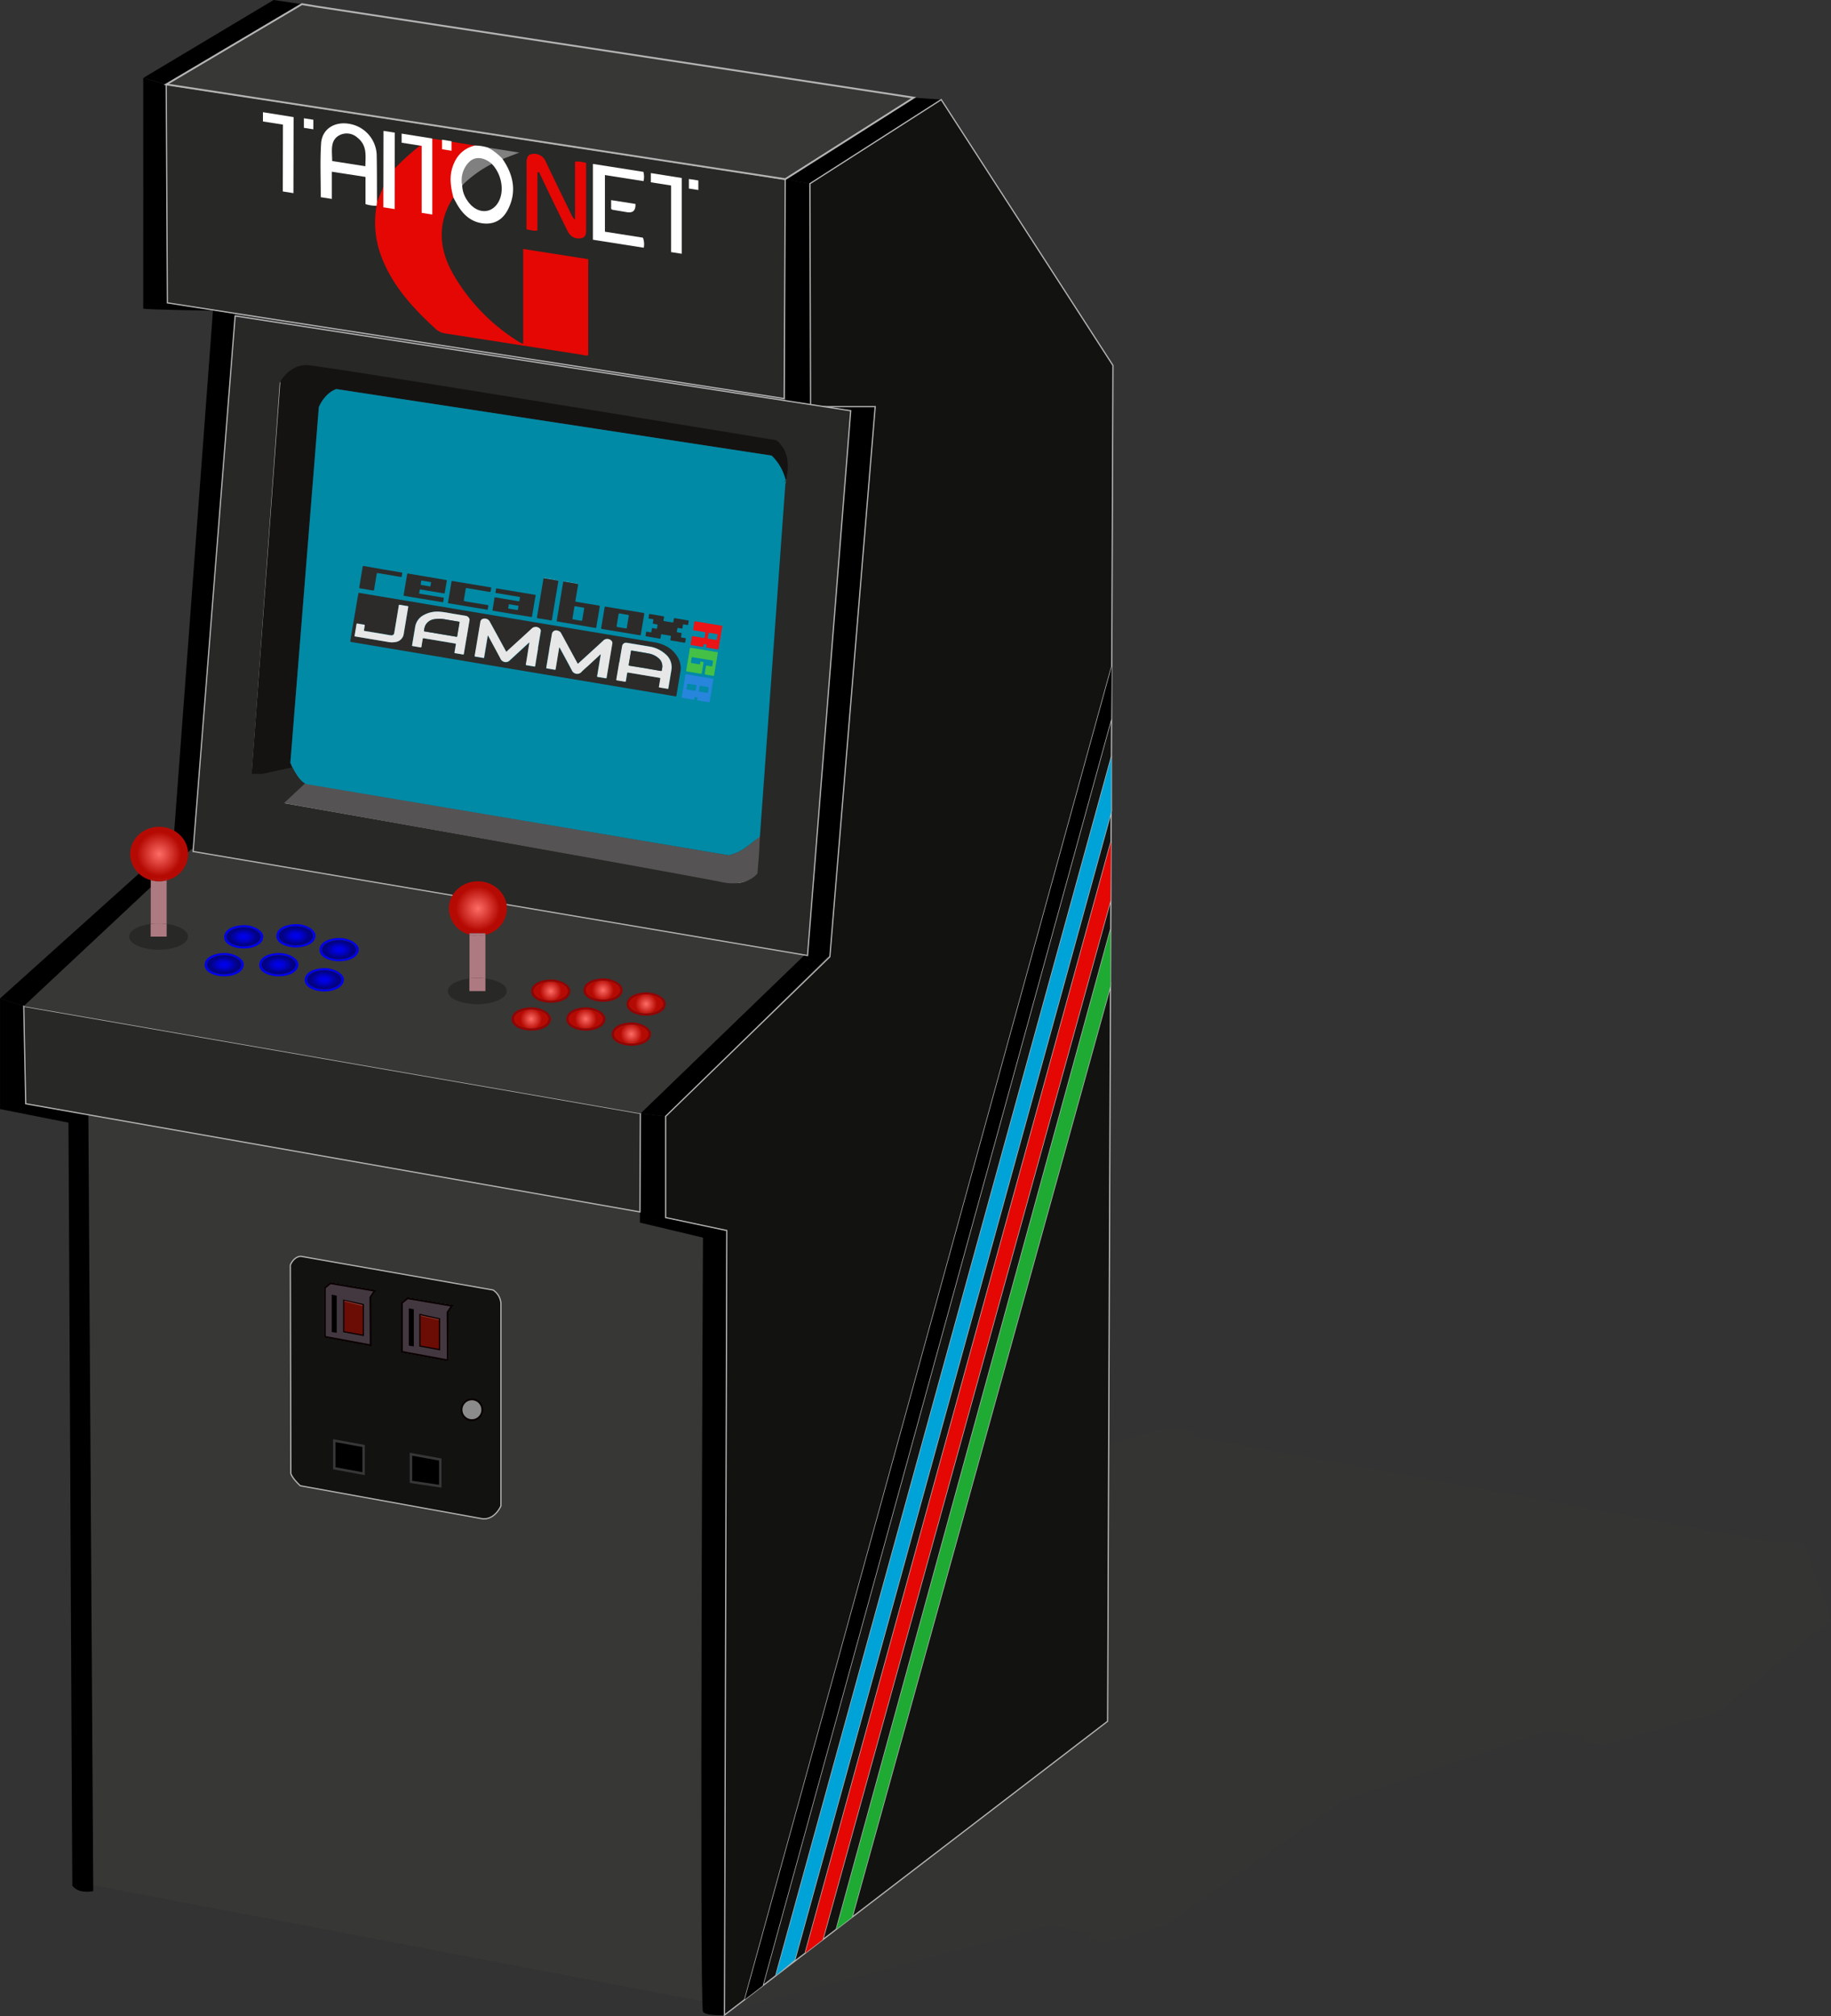 <svg xmlns="http://www.w3.org/2000/svg" xmlns:xlink="http://www.w3.org/1999/xlink" viewBox="0 0 746.51 822.18"><rect x="0" y="0" width="746.51" height="822.18" fill="#333333" stroke="none"/><defs><style>.abd8d270-3fa5-41be-9c12-fa6f417bc6ef,.b29ce5f9-28d7-4380-8dbf-180dc888d840,.b8a32647-ed5f-4b50-8ea0-bfa91913f41c{fill:#373735;}.abd8d270-3fa5-41be-9c12-fa6f417bc6ef{opacity:0.5;}.adb30bf9-9ff7-49ad-a1be-576ad753e1fa{fill:#121211;}.a5b1dc53-5fb4-404b-ab9e-3b6b0bcb42a1,.adb30bf9-9ff7-49ad-a1be-576ad753e1fa,.b02fad7a-56b1-4193-a171-534577987907,.b33b48f9-6771-419a-b06c-78a2f2571333,.b666027f-71d0-41d4-ac38-42e240915409,.b8a32647-ed5f-4b50-8ea0-bfa91913f41c,.f382265a-4283-4ad8-994b-669d39dc2f00{stroke:#b5b5b5;}.a5b1dc53-5fb4-404b-ab9e-3b6b0bcb42a1,.a79254e2-0f3d-4a11-a053-8aa659d6c05b,.adb30bf9-9ff7-49ad-a1be-576ad753e1fa,.b02fad7a-56b1-4193-a171-534577987907,.b33b48f9-6771-419a-b06c-78a2f2571333,.b666027f-71d0-41d4-ac38-42e240915409,.b8a32647-ed5f-4b50-8ea0-bfa91913f41c,.e07b9993-7486-44a2-b497-90854142605a,.e9720e0f-770f-4413-a8b5-c8bbb08a8b25,.f28a9f14-c3fe-42fe-8bf8-f217d93cc311,.f382265a-4283-4ad8-994b-669d39dc2f00{stroke-miterlimit:10;}.a5b1dc53-5fb4-404b-ab9e-3b6b0bcb42a1,.adb30bf9-9ff7-49ad-a1be-576ad753e1fa,.b02fad7a-56b1-4193-a171-534577987907,.b33b48f9-6771-419a-b06c-78a2f2571333,.b666027f-71d0-41d4-ac38-42e240915409,.e07b9993-7486-44a2-b497-90854142605a,.f382265a-4283-4ad8-994b-669d39dc2f00{stroke-width:0.5px;}.f28a9f14-c3fe-42fe-8bf8-f217d93cc311{fill:#443840;}.e07b9993-7486-44a2-b497-90854142605a,.e9720e0f-770f-4413-a8b5-c8bbb08a8b25,.f28a9f14-c3fe-42fe-8bf8-f217d93cc311{stroke:#090000;}.b8a32647-ed5f-4b50-8ea0-bfa91913f41c,.e9720e0f-770f-4413-a8b5-c8bbb08a8b25,.f28a9f14-c3fe-42fe-8bf8-f217d93cc311{stroke-width:0.75px;}.e07b9993-7486-44a2-b497-90854142605a{fill:#6b0c05;}.ee3d8c3a-91af-4380-a6cf-e22c43fc1e4d{fill:#86382f;}.e9720e0f-770f-4413-a8b5-c8bbb08a8b25{fill:#8b8b8b;}.a79254e2-0f3d-4a11-a053-8aa659d6c05b{stroke:#373737;}.b33b48f9-6771-419a-b06c-78a2f2571333{fill:#bf0000;}.b666027f-71d0-41d4-ac38-42e240915409{fill:#dc6e05;}.f50751b4-db76-4ef2-b1cb-230738d22987{fill:#00a3d7;}.a5b1dc53-5fb4-404b-ab9e-3b6b0bcb42a1{fill:#12e600;}.f37a332c-f310-45b5-b9e8-5d09de7f609d{fill:#e50703;}.f382265a-4283-4ad8-994b-669d39dc2f00{fill:#0b47ce;}.b84cfb3d-b7f7-45a1-bb5b-f9200bef856f{fill:#1faa33;}.afa99b9f-abb6-4e56-b6ea-a7893f8df13b,.b02fad7a-56b1-4193-a171-534577987907{fill:#282826;}.e29503f2-2501-4922-8939-e4cf8b7b993c{fill:#151312;}.f7dbf994-6f81-4227-bcbd-2e3f684f6130{fill:#555353;}.bd23ddf3-d978-4fb2-a274-c9366650d5ec{fill:#008aa6;}.f6e83794-0313-4d28-ab43-ba360d0ef7a1{fill:#ae7a82;}.a07ccb83-0481-4cbd-83c7-b19a4869e613{fill:url(#a47885f4-fa3f-454c-bba7-7aa5a9856503);}.a8f21026-b43e-4323-a757-36a90a80b187{fill:url(#b5c19e03-69dc-4781-bce3-e6dfb7708381);}.b6c0fd6f-c296-4b19-8a17-10683f6f8908{fill:#0000ef;}.aa78314f-69fb-470c-8a69-ad69246cef7f{fill:url(#a234cf49-4b58-4bc9-86a4-279524c523b6);}.bbd90786-48f3-4d28-a3b1-441883c5e74f{fill:url(#a9361b63-92c6-4c9e-b870-e63e688c9d19);}.f057f33d-e029-4986-bdc5-093736dd9387{fill:url(#a3a7b0db-bfa0-4a6e-9d44-1bfbae1dee0b);}.f5ce4fcf-7bf7-4743-bc05-4461a1bbb8e4{fill:url(#e5512579-9319-4bb6-8be1-f41abfb17eb3);}.bc2f1172-834b-4af7-84db-f49863f2fe6c{fill:url(#b3a74ae9-2118-4264-a684-be748e8af04d);}.facf617c-83d2-4864-a965-333b09a093c4{fill:url(#b1b8e978-abb5-4c25-ac1f-eb116078f55a);}.ed80c10d-2e8c-4055-a8d1-a7b49dc61d08{fill:#930303;}.e53be653-ab83-4ac4-bf1c-174cfcf00f76{fill:url(#b85532c7-2be3-4f2a-8e52-4f213e5046ef);}.a74d9895-da3b-4325-9d45-d12ece690a92{fill:url(#a7dd80ba-028f-43e8-b371-38ca72c3bca1);}.a3180534-dd23-4f9a-b0ef-27228f994cf8{fill:url(#e6c91a2d-9f4f-4fa2-ac84-7e5f13cb7ef1);}.fd63518a-b408-41b7-8dcb-e8ba765a2cd1{fill:url(#e239b61d-e6f8-406f-b4ef-d877e3c0c73f);}.a4432687-2cb0-4522-bcb7-ce68e125ce47{fill:url(#b81dc0a0-858d-42d4-ab9c-2a6a38db7a13);}.f0c55d9a-82ab-4ed7-a330-02b19f2c63e7{fill:url(#af4e67f0-b811-4e5d-8f71-fa3dbee82950);}.e0a0cbdd-533d-46d8-879e-55c8b9cf21ab{fill:#e7e7e7;}.a92df013-c0c1-41a2-b5ab-e575b09f44ba{fill:#2c2b29;}.fad9d30c-4af4-4386-bcd9-18070ca35e7e{fill:#2785db;}.e8bc8b7f-d48e-41c4-91dc-57fa6509da1e{fill:#44c047;}.a490ef48-ff99-4263-be83-1f08120c6383{fill:#eb1416;}.acfd3fc6-eb58-4a17-b359-c41f0bff22cf{fill:#fff;}.a3d920c0-f706-4c0f-8937-0b557c5110bc{fill:gray;}</style><radialGradient id="a47885f4-fa3f-454c-bba7-7aa5a9856503" cx="65.88" cy="348.77" r="11.47" gradientUnits="userSpaceOnUse"><stop offset="0" stop-color="#fd6d66"/><stop offset="0.78" stop-color="#b50a03"/></radialGradient><radialGradient id="b5c19e03-69dc-4781-bce3-e6dfb7708381" cx="195.83" cy="370.99" r="11.47" xlink:href="#a47885f4-fa3f-454c-bba7-7aa5a9856503"/><radialGradient id="a234cf49-4b58-4bc9-86a4-279524c523b6" cx="92.36" cy="393.88" r="5.66" gradientTransform="translate(0 157.55) scale(1 0.6)" gradientUnits="userSpaceOnUse"><stop offset="0" stop-color="#0000ef"/><stop offset="0.15" stop-color="#0000e9"/><stop offset="0.34" stop-color="#0101d9"/><stop offset="0.56" stop-color="#0101be"/><stop offset="0.79" stop-color="#02029a"/><stop offset="1" stop-color="#020282"/></radialGradient><radialGradient id="a9361b63-92c6-4c9e-b870-e63e688c9d19" cx="114.61" cy="393.88" r="5.66" xlink:href="#a234cf49-4b58-4bc9-86a4-279524c523b6"/><radialGradient id="a3a7b0db-bfa0-4a6e-9d44-1bfbae1dee0b" cx="133.17" cy="400.04" r="5.66" gradientTransform="translate(0 160.02) scale(1 0.6)" xlink:href="#a234cf49-4b58-4bc9-86a4-279524c523b6"/><radialGradient id="e5512579-9319-4bb6-8be1-f41abfb17eb3" cx="139.21" cy="387.78" r="5.66" gradientTransform="translate(0 155.11) scale(1 0.6)" xlink:href="#a234cf49-4b58-4bc9-86a4-279524c523b6"/><radialGradient id="b3a74ae9-2118-4264-a684-be748e8af04d" cx="121.61" cy="382.1" r="5.66" gradientTransform="translate(0 152.84) scale(1 0.6)" xlink:href="#a234cf49-4b58-4bc9-86a4-279524c523b6"/><radialGradient id="b1b8e978-abb5-4c25-ac1f-eb116078f55a" cx="100.32" cy="382.53" r="5.66" gradientTransform="translate(0 153.01) scale(1 0.6)" xlink:href="#a234cf49-4b58-4bc9-86a4-279524c523b6"/><radialGradient id="b85532c7-2be3-4f2a-8e52-4f213e5046ef" cx="225.51" cy="404.67" r="5.66" xlink:href="#a47885f4-fa3f-454c-bba7-7aa5a9856503"/><radialGradient id="a7dd80ba-028f-43e8-b371-38ca72c3bca1" cx="246.79" cy="404.24" r="5.66" xlink:href="#a47885f4-fa3f-454c-bba7-7aa5a9856503"/><radialGradient id="e6c91a2d-9f4f-4fa2-ac84-7e5f13cb7ef1" cx="264.4" cy="409.93" r="5.66" xlink:href="#a47885f4-fa3f-454c-bba7-7aa5a9856503"/><radialGradient id="e239b61d-e6f8-406f-b4ef-d877e3c0c73f" cx="258.36" cy="422.19" r="5.66" xlink:href="#a47885f4-fa3f-454c-bba7-7aa5a9856503"/><radialGradient id="b81dc0a0-858d-42d4-ab9c-2a6a38db7a13" cx="239.79" cy="416.02" r="5.66" xlink:href="#a47885f4-fa3f-454c-bba7-7aa5a9856503"/><radialGradient id="af4e67f0-b811-4e5d-8f71-fa3dbee82950" cx="217.55" cy="416.02" r="5.66" xlink:href="#a47885f4-fa3f-454c-bba7-7aa5a9856503"/></defs><g id="ecee0e38-2dba-4e80-b820-14a22a4c3e8e" data-name="Calque 1"><polygon id="ed53ecd4-b871-4ed0-b519-838bb6f9b491" data-name="ombre" class="abd8d270-3fa5-41be-9c12-fa6f417bc6ef" points="452.03 588.79 473.54 582.88 481.45 582.88 485.41 582.88 486.99 585.84 724.35 629.14 735.43 629.14 746.5 660.53 700.09 698.24 653.67 711.43 645.49 710.11 645.76 708.26 631.78 705.63 548.18 733.58 474.86 785.15 452.03 791.97 444.26 790.81 444.26 788.18 428.18 785.15 298.19 819.52 452.03 588.79"/><g id="e5827e66-7baa-468c-86e6-fe45b9c98a67" data-name="bottom"><polygon class="b29ce5f9-28d7-4380-8dbf-180dc888d840" points="36 454.56 260.9 494.18 260.9 498.53 286.62 504.66 286.22 816 37.98 768.73 36 454.56"/><path class="adb30bf9-9ff7-49ad-a1be-576ad753e1fa" d="M202,526.54,123.62,512.8c-3,.19-4.26,3.56-4.26,3.56l.2,85c.69,2.18,3.86,5,3.86,5l74.27,13.46c5.14.49,7.52-5.25,7.52-5.25V531.88A7.12,7.12,0,0,0,202,526.54ZM152.1,549.09l-18.69-3.46v-20l2.27-1.88,18.1,3.07L152,529.51Zm31.45,6.13-18.69-3.46v-20l2.27-1.87,18.1,3.06-1.78,2.67Z" transform="translate(-0.98 -0.52)"/><polygon class="f28a9f14-c3fe-42fe-8bf8-f217d93cc311" points="134.7 523.25 132.43 525.13 132.43 545.11 151.12 548.57 151.02 528.99 152.8 526.32 134.7 523.25"/><polygon class="f28a9f14-c3fe-42fe-8bf8-f217d93cc311" points="166.15 529.38 163.88 531.26 163.88 551.24 182.57 554.7 182.47 535.12 184.25 532.45 166.15 529.38"/><polygon class="e07b9993-7486-44a2-b497-90854142605a" points="140.14 543.03 140.14 530.18 148.15 531.96 148.15 544.52 140.14 543.03"/><polygon class="e07b9993-7486-44a2-b497-90854142605a" points="171.2 548.87 171.2 536.01 179.21 537.79 179.21 550.35 171.2 548.87"/><polygon points="135.23 543.16 135.23 527.93 137.28 528.33 137.28 543.49 135.23 543.16"/><polygon points="166.68 548.7 166.68 533.47 168.72 533.87 168.72 549.03 166.68 548.7"/><polygon class="ee3d8c3a-91af-4380-a6cf-e22c43fc1e4d" points="140.4 530.69 140.4 530.34 147.87 532.14 147.88 532.57 140.4 530.69"/><polygon class="ee3d8c3a-91af-4380-a6cf-e22c43fc1e4d" points="171.46 536.62 171.46 536.33 178.93 537.97 178.94 538.32 171.46 536.62"/><circle class="e9720e0f-770f-4413-a8b5-c8bbb08a8b25" cx="192.4" cy="574.85" r="4.25"/><polygon class="a79254e2-0f3d-4a11-a053-8aa659d6c05b" points="136.29 598.71 136.29 587.44 148.25 589.62 148.25 600.92 136.29 598.71"/><polygon class="a79254e2-0f3d-4a11-a053-8aa659d6c05b" points="167.54 604.25 167.54 592.98 179.5 595.15 179.5 606.03 167.54 604.25"/></g><g id="bac84bcc-0fb9-499b-b8ed-05f5595aa0f9" data-name="t molding"><path d="M11.46,450.59l-.79-39.76L1,407.66v45.1l27.89,5.54c.59,103.55,1,207.6,1.58,311.15A6.18,6.18,0,0,0,34,771.64a12.58,12.58,0,0,0,5,0L37,455.08Z" transform="translate(-0.98 -0.52)"/><path d="M272.36,497V455.73l-10.28-1.19-.2,44.51,25.71,6.13s-1.51,313.85,0,315.69,8.77,1.32,8.77,1.32l.93-319.91Z" transform="translate(-0.98 -0.52)"/><polygon points="78.72 346.42 70.57 345.12 86.83 126.56 95.87 128.06 78.72 346.42"/><polygon points="329.24 388.85 338.34 390.13 356.83 165.82 330.46 165.82 330.2 74.9 320.14 73.06 320.14 167.9 326.18 168.99 346.45 168.99 329.24 388.85"/><path d="M88.49,127.19s-28.17-.35-29.11-.85c0-31.21.06-62.83,0-94l9.36,2.64L69.22,124Z" transform="translate(-0.98 -0.52)"/><g id="f9bd39bc-3af0-4551-9469-cc55578d3b84" data-name="clair"><polygon points="0 407.14 9.69 410.31 78 346.25 69.89 344.31 0 407.14"/><polygon points="261.1 454.02 271.38 455.21 338.34 389.34 329.72 387.74 261.1 454.02"/><polygon points="111.56 0 58.42 31.78 67.78 34.42 120.36 3.3 123.1 1.68 120.53 1.32 111.56 0"/><polygon points="383.74 40.62 372.53 39.82 320.14 73.06 330.2 74.9 383.74 40.62"/></g></g><g id="b2168b47-3739-4957-aeed-ba734dafb7b1" data-name="side"><polygon class="adb30bf9-9ff7-49ad-a1be-576ad753e1fa" points="453.13 308.64 453.76 149.01 383.74 40.62 330.2 74.9 330.46 165.82 356.83 165.82 338.34 390.13 271.38 455.21 271.38 496.48 296.31 501.76 295.38 821.67 303.63 815.35 453.28 271.65 453.07 293.16 310.97 809.71 309.36 810.95 316.3 805.63 453.13 308.64 453.13 308.64"/><polygon class="adb30bf9-9ff7-49ad-a1be-576ad753e1fa" points="324.06 799.15 316.3 805.63 328.29 796.43 452.99 343.19 453.04 331.06 324.06 799.15"/><polygon class="adb30bf9-9ff7-49ad-a1be-576ad753e1fa" points="335.43 790.95 334.11 791.97 340.98 786.7 452.77 379.06 452.77 400.31 452.99 343.19 452.77 367.19 335.43 790.95"/><polygon class="adb30bf9-9ff7-49ad-a1be-576ad753e1fa" points="343 785.15 451.58 701.87 452.76 402.02 347.4 781.78 343 785.15"/><polygon class="b33b48f9-6771-419a-b06c-78a2f2571333" points="303.63 815.35 309.36 810.95 303.63 815.35 303.63 815.35"/><polygon points="453.07 293.16 453.28 271.65 303.63 815.35 309.36 810.95 310.97 809.71 453.07 293.16"/><polygon class="b666027f-71d0-41d4-ac38-42e240915409" points="453.13 330.74 453.13 308.64 453.04 331.06 453.13 330.74"/><polygon class="b666027f-71d0-41d4-ac38-42e240915409" points="316.3 805.63 316.3 805.63 316.3 805.63 316.3 805.63"/><polygon class="f50751b4-db76-4ef2-b1cb-230738d22987" points="453.04 331.06 453.13 308.64 453.13 308.64 316.3 805.63 316.3 805.63 324.06 799.15 453.04 331.06"/><polygon class="a5b1dc53-5fb4-404b-ab9e-3b6b0bcb42a1" points="452.99 343.19 452.99 343.19 452.99 343.19 452.99 343.19"/><polygon class="a5b1dc53-5fb4-404b-ab9e-3b6b0bcb42a1" points="328.29 796.43 334.11 791.97 328.29 796.43 328.29 796.43"/><polygon class="f37a332c-f310-45b5-b9e8-5d09de7f609d" points="334.11 791.97 335.43 790.95 452.77 367.19 452.99 343.19 452.99 343.19 328.29 796.43 334.11 791.97"/><polygon class="f382265a-4283-4ad8-994b-669d39dc2f00" points="340.98 786.7 343 785.15 340.98 786.7 340.98 786.7"/><polygon class="f382265a-4283-4ad8-994b-669d39dc2f00" points="452.77 402 452.77 400.31 452.76 402.02 452.77 402"/><polygon class="b84cfb3d-b7f7-45a1-bb5b-f9200bef856f" points="340.98 786.7 343 785.15 347.4 781.78 452.76 402.02 452.77 400.31 452.77 379.06 340.98 786.7"/></g><g id="ae530efe-8180-442b-8ac3-f14a3ee64ac8" data-name="panel"><polygon class="b02fad7a-56b1-4193-a171-534577987907" points="10.48 450.07 260.9 494.18 261.1 454.02 9.69 410.31 10.48 450.07"/><polygon class="b29ce5f9-28d7-4380-8dbf-180dc888d840" points="79.37 345.21 9.69 410.31 261.1 454.02 329.72 387.74 79.37 345.21"/></g><g id="a20f4308-8c1a-48c2-9cde-2bea309ef97d" data-name="ecran"><path class="b02fad7a-56b1-4193-a171-534577987907" d="M96.84,129.36,79.7,347.72l250.52,42.43L347.82,168Zm224.28,67.76c0,.2-.29.32-.48.49L310.21,342.44a35.43,35.43,0,0,1-4.3,3.78l1.4.29v10.7s-1.4,4.75-11.08,2.64c-11.19-2.44-178.55-31.91-178.55-31.91l8.72-6.78v-1.39s-2.46.52-6-7l-12.48,2.77h-4l11.34-158.77s4-6.85,10.81-6.59,191.16,30.59,191.16,30.59S323.4,181.84,321.12,197.12Z" transform="translate(-0.98 -0.52)"/><path class="e29503f2-2501-4922-8939-e4cf8b7b993c" d="M317.28,180S133,149.66,126.12,149.4,115.31,156,115.31,156L103.57,316.08h4.35l12.29-2.68c-.1-.23-.74-1.57-.85-1.8L131,166.54s2.11-5.54,7.12-7.38l177.49,27.16a20.77,20.77,0,0,1,5.11,9.76l-.05.75c.19-.17.62.66.66.47C324.56,183.24,317.28,180,317.28,180Z" transform="translate(-0.98 -0.52)"/><path class="f7dbf994-6f81-4227-bcbd-2e3f684f6130" d="M125.32,320l-8.56,8s164.63,29.3,178.61,32.24c10.36,2.17,14.43-3.58,14.43-3.58l.61-7.37.39-7.71-4.89,3.84a20.85,20.85,0,0,1-7.73,3.87Z" transform="translate(-0.98 -0.52)"/><path class="bd23ddf3-d978-4fb2-a274-c9366650d5ec" d="M319.5,197.81c.45-.36.83-.69,1.14-1l.66-.52a20.31,20.31,0,0,0-5.72-10L138.09,159.16c-5,1.84-7.12,7.38-7.12,7.38L119.36,311.6l.32.66c3.54,7.52,6.28,8,6.28,8l.44.08,171.78,28.93a20.85,20.85,0,0,0,7.73-3.87c2.57-1.91,4.89-3.84,4.89-3.84l10.5-145.29C320.86,196.73,320.25,197.23,319.5,197.81Z" transform="translate(-0.98 -0.52)"/></g><g id="b72a8f8e-7ab0-42e2-95d4-5fb09758a6e8" data-name="top"><polygon id="e915c51f-1d68-44dc-a43a-3998cec7063a" data-name="marquee" class="b02fad7a-56b1-4193-a171-534577987907" points="68.24 123.5 319.71 162.53 320.14 73.06 67.78 34.42 68.24 123.5"/><polygon class="b8a32647-ed5f-4b50-8ea0-bfa91913f41c" points="128.84 2.64 123.1 1.68 67.78 34.42 320.14 73.06 372.53 39.82 128.84 2.64"/></g><g id="b5d83f3c-4939-4742-ba10-2ed7ea6cd279" data-name="stickp1"><path class="afa99b9f-abb6-4e56-b6ea-a7893f8df13b" d="M68.92,377.27v5.16H62.4v-5.16c-5.06.64-8.77,2.7-8.77,5.16,0,3,5.38,5.35,12,5.35s12-2.39,12-5.35C77.69,380,74,377.91,68.92,377.27Z" transform="translate(-0.98 -0.52)"/><path class="f6e83794-0313-4d28-ab43-ba360d0ef7a1" d="M68.92,377.27V359.49a12.18,12.18,0,0,1-3,.39,12.4,12.4,0,0,1-3.48-.49v17.88a26.67,26.67,0,0,1,6.52,0Z" transform="translate(-0.98 -0.52)"/><path class="f6e83794-0313-4d28-ab43-ba360d0ef7a1" d="M68.92,382.43v-5.16a26.67,26.67,0,0,0-6.52,0v5.16Z" transform="translate(-0.98 -0.52)"/><path class="a07ccb83-0481-4cbd-83c7-b19a4869e613" d="M68.92,358.89v.6a11.24,11.24,0,0,0,8.77-10.72c0-6.14-5.29-11.11-11.81-11.11s-11.82,5-11.82,11.11a11.22,11.22,0,0,0,8.34,10.62v-.5Z" transform="translate(-0.98 -0.52)"/><path class="f6e83794-0313-4d28-ab43-ba360d0ef7a1" d="M68.92,359.49v-.6H62.4v.5a12.4,12.4,0,0,0,3.48.49A12.18,12.18,0,0,0,68.92,359.49Z" transform="translate(-0.98 -0.52)"/><path class="a07ccb83-0481-4cbd-83c7-b19a4869e613" d="M68.92,359.49v-.6H62.4v.5a12.4,12.4,0,0,0,3.48.49A12.18,12.18,0,0,0,68.92,359.49Z" transform="translate(-0.98 -0.52)"/></g><g id="ae2b995f-0bab-40cc-a0a1-3d077e404e85" data-name="stickp2"><path class="afa99b9f-abb6-4e56-b6ea-a7893f8df13b" d="M198.88,399.49v5.16h-6.53v-5.16c-5,.64-8.77,2.7-8.77,5.16,0,3,5.39,5.35,12,5.35s12-2.39,12-5.35C207.65,402.19,203.94,400.13,198.88,399.49Z" transform="translate(-0.98 -0.52)"/><path class="f6e83794-0313-4d28-ab43-ba360d0ef7a1" d="M198.88,399.49V381.71a12.2,12.2,0,0,1-3,.39,12.83,12.83,0,0,1-3.48-.49v17.88a26.75,26.75,0,0,1,6.53,0Z" transform="translate(-0.98 -0.52)"/><path class="f6e83794-0313-4d28-ab43-ba360d0ef7a1" d="M198.88,404.65v-5.16a26.75,26.75,0,0,0-6.53,0v5.16Z" transform="translate(-0.98 -0.52)"/><path class="a8f21026-b43e-4323-a757-36a90a80b187" d="M198.88,381.11v.6A11.24,11.24,0,0,0,207.65,371c0-6.14-5.29-11.11-11.82-11.11S184,364.85,184,371a11.22,11.22,0,0,0,8.34,10.62v-.5Z" transform="translate(-0.98 -0.52)"/><path class="f6e83794-0313-4d28-ab43-ba360d0ef7a1" d="M198.88,381.71v-.6h-6.53v.5a12.83,12.83,0,0,0,3.48.49A12.2,12.2,0,0,0,198.88,381.71Z" transform="translate(-0.98 -0.52)"/><path class="a8f21026-b43e-4323-a757-36a90a80b187" d="M198.88,381.71v-.6h-6.53v.5a12.83,12.83,0,0,0,3.48.49A12.2,12.2,0,0,0,198.88,381.71Z" transform="translate(-0.98 -0.52)"/></g><g id="fee269e7-7ecb-4337-93b9-c272d8c486db" data-name="boutons P1"><g id="a54970a6-36df-419c-b51d-54c6187dd732" data-name="4"><path class="b6c0fd6f-c296-4b19-8a17-10683f6f8908" d="M92.54,389.14c-3.86,0-8.12,1.53-8.12,4.87,0,2.95,4.1,4.62,7.94,4.62,4.11,0,8-1.73,8-4.88C100.32,391.4,96.48,389.14,92.54,389.14Zm-.18,8.63c-3.86,0-7-1.74-7-3.89s3.13-3.89,7-3.89,7,1.74,7,3.89S96.22,397.77,92.36,397.77Z" transform="translate(-0.98 -0.52)"/><path class="aa78314f-69fb-470c-8a69-ad69246cef7f" d="M92.36,390c-3.86,0-7,1.74-7,3.89s3.13,3.89,7,3.89,7-1.74,7-3.89S96.22,390,92.36,390Z" transform="translate(-0.98 -0.52)"/></g><g id="bc2278fa-974b-4070-98eb-79a3386dd42d" data-name="5"><path class="b6c0fd6f-c296-4b19-8a17-10683f6f8908" d="M114.79,389.14c-3.86,0-8.12,1.53-8.12,4.87,0,2.95,4.1,4.62,7.94,4.62,4.11,0,8-1.73,8-4.88C122.57,391.4,118.73,389.14,114.79,389.14Zm-.18,8.63c-3.86,0-7-1.74-7-3.89s3.13-3.89,7-3.89,7,1.74,7,3.89S118.47,397.77,114.61,397.77Z" transform="translate(-0.98 -0.52)"/><path class="bbd90786-48f3-4d28-a3b1-441883c5e74f" d="M114.61,390c-3.86,0-7,1.74-7,3.89s3.13,3.89,7,3.89,7-1.74,7-3.89S118.47,390,114.61,390Z" transform="translate(-0.98 -0.52)"/></g><g id="b2889db1-b3c9-4963-92f6-18ec2ba88d9c" data-name="6"><path class="b6c0fd6f-c296-4b19-8a17-10683f6f8908" d="M133.35,395.3c-3.86,0-8.13,1.53-8.13,4.87,0,3,4.11,4.62,7.95,4.62,4.1,0,8-1.73,8-4.88C141.13,397.56,137.29,395.3,133.35,395.3Zm-.18,8.63c-3.86,0-7-1.74-7-3.89s3.13-3.89,7-3.89,7,1.74,7,3.89S137,403.93,133.17,403.93Z" transform="translate(-0.98 -0.52)"/><path class="f057f33d-e029-4986-bdc5-093736dd9387" d="M133.17,396.15c-3.86,0-7,1.74-7,3.89s3.13,3.89,7,3.89,7-1.74,7-3.89S137,396.15,133.17,396.15Z" transform="translate(-0.98 -0.52)"/></g><g id="adb55c27-a0b8-4ad3-b280-7d48e8a550a2" data-name="3"><path class="b6c0fd6f-c296-4b19-8a17-10683f6f8908" d="M139.39,383c-3.86,0-8.13,1.53-8.13,4.88,0,2.95,4.11,4.61,8,4.61,4.1,0,8-1.73,8-4.88C147.17,385.3,143.33,383,139.39,383Zm-.18,8.63c-3.86,0-7-1.74-7-3.89s3.13-3.89,7-3.89,7,1.75,7,3.89S143.07,391.67,139.21,391.67Z" transform="translate(-0.98 -0.52)"/><path class="f5ce4fcf-7bf7-4743-bc05-4461a1bbb8e4" d="M139.21,383.89c-3.86,0-7,1.75-7,3.89s3.13,3.89,7,3.89,7-1.74,7-3.89S143.07,383.89,139.21,383.89Z" transform="translate(-0.98 -0.52)"/></g><g id="e616a89f-e9f0-436d-9a43-be80414537f3" data-name="2"><path class="b6c0fd6f-c296-4b19-8a17-10683f6f8908" d="M121.79,377.35c-3.86,0-8.12,1.53-8.12,4.88,0,2.95,4.1,4.61,7.94,4.61,4.11,0,8-1.73,8-4.88C129.57,379.62,125.73,377.35,121.79,377.35Zm-.18,8.64c-3.86,0-7-1.74-7-3.89s3.13-3.89,7-3.89,7,1.74,7,3.89S125.47,386,121.61,386Z" transform="translate(-0.98 -0.52)"/><path class="bc2f1172-834b-4af7-84db-f49863f2fe6c" d="M121.61,378.21c-3.86,0-7,1.74-7,3.89s3.13,3.89,7,3.89,7-1.74,7-3.89S125.47,378.21,121.61,378.21Z" transform="translate(-0.98 -0.52)"/></g><g id="e55f0164-cb2c-423e-8b6a-e1181d18fa8b" data-name="1"><path class="b6c0fd6f-c296-4b19-8a17-10683f6f8908" d="M100.5,377.78c-3.86,0-8.13,1.53-8.13,4.88,0,2.95,4.11,4.62,7.95,4.62,4.1,0,8-1.73,8-4.88C108.28,380.05,104.44,377.78,100.5,377.78Zm-.18,8.64c-3.86,0-7-1.74-7-3.89s3.13-3.89,7-3.89,7,1.74,7,3.89S104.18,386.42,100.32,386.42Z" transform="translate(-0.98 -0.52)"/><path class="facf617c-83d2-4864-a965-333b09a093c4" d="M100.32,378.64c-3.86,0-7,1.74-7,3.89s3.13,3.89,7,3.89,7-1.74,7-3.89S104.18,378.64,100.32,378.64Z" transform="translate(-0.98 -0.52)"/></g></g><g id="b152efa5-26d2-4dbb-a1cc-5c733e5721f7" data-name="boutons P2"><g id="b30c6b6f-210e-4303-9a87-6c5ab4852f7d" data-name="1"><path class="ed80c10d-2e8c-4055-a8d1-a7b49dc61d08" d="M225.69,399.93c-3.86,0-8.13,1.53-8.13,4.87,0,2.95,4.11,4.62,7.95,4.62,4.1,0,8-1.73,8-4.88C233.47,402.19,229.63,399.93,225.69,399.93Zm-.18,8.63c-3.86,0-7-1.74-7-3.89s3.13-3.89,7-3.89,7,1.74,7,3.89S229.37,408.56,225.51,408.56Z" transform="translate(-0.98 -0.52)"/><path class="e53be653-ab83-4ac4-bf1c-174cfcf00f76" d="M225.51,400.78c-3.86,0-7,1.74-7,3.89s3.13,3.89,7,3.89,7-1.74,7-3.89S229.37,400.78,225.51,400.78Z" transform="translate(-0.98 -0.52)"/></g><g id="f282a51f-9c70-468f-8417-b6538ea4eee5" data-name="2"><path class="ed80c10d-2e8c-4055-a8d1-a7b49dc61d08" d="M247,399.49c-3.86,0-8.13,1.54-8.13,4.88,0,2.95,4.11,4.62,7.95,4.62,4.1,0,8-1.73,8-4.88C254.75,401.76,250.91,399.49,247,399.49Zm-.18,8.64c-3.86,0-7-1.74-7-3.89s3.13-3.89,7-3.89,7,1.74,7,3.89S250.65,408.13,246.79,408.13Z" transform="translate(-0.98 -0.52)"/><path class="a74d9895-da3b-4325-9d45-d12ece690a92" d="M246.79,400.35c-3.86,0-7,1.74-7,3.89s3.13,3.89,7,3.89,7-1.74,7-3.89S250.65,400.35,246.79,400.35Z" transform="translate(-0.98 -0.52)"/></g><g id="a8610e8e-1cf9-49b4-8ad0-58a51bf91b6d" data-name="3"><path class="ed80c10d-2e8c-4055-a8d1-a7b49dc61d08" d="M264.58,405.18c-3.86,0-8.12,1.53-8.12,4.88,0,2.95,4.1,4.61,7.94,4.61,4.1,0,8-1.73,8-4.88C272.36,407.44,268.52,405.18,264.58,405.18Zm-.18,8.64c-3.86,0-7-1.75-7-3.89s3.13-3.89,7-3.89,7,1.74,7,3.89S268.26,413.82,264.4,413.82Z" transform="translate(-0.98 -0.52)"/><path class="a3180534-dd23-4f9a-b0ef-27228f994cf8" d="M264.4,406c-3.86,0-7,1.74-7,3.89s3.13,3.89,7,3.89,7-1.75,7-3.89S268.26,406,264.4,406Z" transform="translate(-0.98 -0.52)"/></g><g id="b30491b9-acde-407f-ab92-5126a297a944" data-name="4"><path class="ed80c10d-2e8c-4055-a8d1-a7b49dc61d08" d="M258.54,417.44c-3.86,0-8.13,1.53-8.13,4.88,0,2.95,4.11,4.61,8,4.61,4.1,0,8-1.73,8-4.88C266.32,419.7,262.48,417.44,258.54,417.44Zm-.18,8.64c-3.86,0-7-1.75-7-3.89s3.13-3.89,7-3.89,7,1.74,7,3.89S262.22,426.08,258.36,426.08Z" transform="translate(-0.98 -0.52)"/><path class="fd63518a-b408-41b7-8dcb-e8ba765a2cd1" d="M258.36,418.3c-3.86,0-7,1.74-7,3.89s3.13,3.89,7,3.89,7-1.75,7-3.89S262.22,418.3,258.36,418.3Z" transform="translate(-0.98 -0.52)"/></g><g id="a6db847c-9188-4725-a20d-16fd336ecde9" data-name="5"><path class="ed80c10d-2e8c-4055-a8d1-a7b49dc61d08" d="M240,411.28c-3.86,0-8.13,1.53-8.13,4.88,0,2.95,4.11,4.61,7.95,4.61,4.1,0,8-1.73,8-4.88C247.75,413.54,243.91,411.28,240,411.28Zm-.18,8.63c-3.86,0-7-1.74-7-3.89s3.13-3.89,7-3.89,7,1.75,7,3.89S243.65,419.91,239.79,419.91Z" transform="translate(-0.98 -0.52)"/><path class="a4432687-2cb0-4522-bcb7-ce68e125ce47" d="M239.79,412.13c-3.86,0-7,1.75-7,3.89s3.13,3.89,7,3.89,7-1.74,7-3.89S243.65,412.13,239.79,412.13Z" transform="translate(-0.98 -0.52)"/></g><g id="a4271306-1a91-4b8a-b087-681498ade3a0" data-name="6"><path class="ed80c10d-2e8c-4055-a8d1-a7b49dc61d08" d="M217.73,411.28c-3.86,0-8.13,1.53-8.13,4.88,0,2.95,4.11,4.61,8,4.61,4.1,0,8-1.73,8-4.88C225.51,413.54,221.67,411.28,217.73,411.28Zm-.18,8.63c-3.86,0-7-1.74-7-3.89s3.13-3.89,7-3.89,7,1.75,7,3.89S221.41,419.91,217.55,419.91Z" transform="translate(-0.98 -0.52)"/><path class="f0c55d9a-82ab-4ed7-a330-02b19f2c63e7" d="M217.55,412.13c-3.86,0-7,1.75-7,3.89s3.13,3.89,7,3.89,7-1.74,7-3.89S221.41,412.13,217.55,412.13Z" transform="translate(-0.98 -0.52)"/></g></g><path class="e0a0cbdd-533d-46d8-879e-55c8b9cf21ab" d="M228.57,237.19v.07l-5.92-1v-.08Z" transform="translate(-0.98 -0.52)"/><path class="e0a0cbdd-533d-46d8-879e-55c8b9cf21ab" d="M236.56,238.53a.13.13,0,0,0,0,.06l-5.72-1s0,0,0-.06Z" transform="translate(-0.98 -0.52)"/><path class="a92df013-c0c1-41a2-b5ab-e575b09f44ba" d="M210.17,273.38l-65.56-11c-.87-.14-.87-.14-.74-.92.25-1.54.47-3.08.75-4.61.78-4.31,1.48-8.63,2.22-12.95.09-.48.22-1,.29-1.44,0-.18.12-.23.31-.19l.75.13L267.5,262.38a16.13,16.13,0,0,1,4.69,1.42,11.54,11.54,0,0,1,5.67,5.9,8.36,8.36,0,0,1,.63,3.88c0,.38-.08.76-.15,1.14l-1.56,9.36c-.07.39-.13.42-.54.36l-40.11-6.72Zm14.68-7.7h0c-.4,2.35-.79,4.71-1.19,7.07,0,.23,0,.34.3.38,1,.15,1.95.32,2.93.49.51.09.51.09.59-.37q.69-4.22,1.4-8.43c0-.08,0-.21.12-.22s.13.1.17.17c1.69,3.14,3.43,6.26,5.06,9.42a2.38,2.38,0,0,0,3.55.6c.9-.94,1.91-1.79,2.87-2.68l4.89-4.53c.08-.07.15-.22.26-.17s0,.2,0,.31,0,.08,0,.12c-.47,2.79-.93,5.58-1.4,8.37,0,.25,0,.35.31.4,1,.16,2,.32,3.06.51.34.07.45,0,.49-.32q1.16-6.92,2.32-13.83a1.32,1.32,0,0,0-.25-1,2.34,2.34,0,0,0-3.26-.37l-2.16,2L236.79,271c-.25.23-.28.22-.45-.08-2.2-4.06-4.42-8.11-6.61-12.17a2.14,2.14,0,0,0-1.43-1.06A1.74,1.74,0,0,0,226,259Zm-4.51-.71h0c.38-2.31.76-4.61,1.16-6.92a1.32,1.32,0,0,0-.45-1.21,2.4,2.4,0,0,0-3.17,0c-2.39,2.24-4.82,4.43-7.24,6.63l-2.95,2.7c-.13.12-.23.25-.37,0l-3.44-6.31c-1.1-2-2.19-4-3.3-6a2.24,2.24,0,0,0-2.21-1,1.52,1.52,0,0,0-1.5,1.37q-1.16,6.86-2.3,13.71c0,.28.05.37.35.41,1,.15,2,.32,3,.5.44.07.45.08.51-.3.46-2.73.91-5.46,1.37-8.19,0-.13,0-.27.06-.4s0-.16.11-.17.1.08.13.14.18.34.28.51c1.63,3,3.29,6,4.88,9.07a2.34,2.34,0,0,0,3.35.6c.47-.47,1-.91,1.48-1.37l6.5-6c.06-.05.09-.14.19-.11s.07.14.06.22c-.14.81-.28,1.62-.41,2.44-.35,2.06-.69,4.13-1,6.2,0,.22,0,.32.29.36l3,.5c.44.07.45.07.52-.31Q219.75,268.44,220.34,265Zm33.15,5.67h0c-.38,2.28-.76,4.57-1.15,6.85-.06.31.06.41.38.45,1,.16,2,.32,3,.5.33.07.45,0,.5-.31.16-1,.35-2.08.51-3.12,0-.23.12-.33.4-.28l12.77,2.14c.33.05.39.18.34.45-.18,1-.34,2.08-.53,3.12-.05.25,0,.35.32.4,1,.15,2,.32,3,.49.45.07.46.07.53-.34q.61-3.66,1.22-7.32a6.88,6.88,0,0,0-2.51-6.52,12.61,12.61,0,0,0-6.36-3c-2.38-.41-4.76-.8-7.13-1.19-.72-.12-1.45-.26-2.17-.35a1.6,1.6,0,0,0-1.91,1.29C254.24,266.17,253.87,268.4,253.49,270.64Zm-62.24-10.42h0l1.14-6.79a1.24,1.24,0,0,0,0-.47,1.91,1.91,0,0,0-1.63-1.33c-1.55-.26-3.1-.53-4.65-.77-1.84-.3-3.66-.71-5.51-.87a11.55,11.55,0,0,0-7,1.39,6.55,6.55,0,0,0-3.37,4.67q-.63,3.74-1.25,7.47c-.07.4-.07.4.36.47,1,.17,2,.32,2.93.5.33.06.45,0,.5-.31.15-1,.34-2.06.5-3.09,0-.29.17-.35.48-.3l12.67,2.12c.34,0,.42.16.37.46-.19,1-.35,2.08-.54,3.11,0,.26,0,.36.32.4,1,.16,2,.32,3,.51.33.06.44,0,.49-.32C190.48,264.79,190.87,262.5,191.25,260.22Zm-38.3,1h0l6.47,1.08a7.76,7.76,0,0,0,2.76,0,3.93,3.93,0,0,0,3.34-2.92c.64-3.78,1.26-7.55,1.9-11.33.05-.27,0-.37-.33-.42-1-.15-2-.32-3-.5-.36-.07-.46,0-.51.33q-.92,5.58-1.86,11.15a1.08,1.08,0,0,1-1.24.95,4.41,4.41,0,0,1-.73-.08c-1-.18-2-.37-3.06-.54l-7-1.15c-.28-.05-.35-.15-.31-.38.11-.59.19-1.18.31-1.76.06-.28,0-.4-.35-.45-.84-.13-1.68-.26-2.52-.42-.34-.07-.44,0-.49.32-.24,1.49-.49,3-.74,4.45-.07.42-.07.42.42.5Z" transform="translate(-0.98 -0.52)"/><path class="a92df013-c0c1-41a2-b5ab-e575b09f44ba" d="M230.83,237.63l5.72,1c.15.09.15.2.13.35-.37,2.17-.73,4.34-1.11,6.51,0,.29,0,.38.34.43,3.09.5,6.18,1,9.27,1.54.32.05.34.16.31.44-.06.67-.23,1.33-.32,2-.22,1.55-.54,3.09-.8,4.63-.1.59-.17,1.19-.26,1.78,0,.2-.12.31-.4.26L228.57,254c-.65-.11-.65-.11-.56-.68q1.29-7.69,2.57-15.38C230.6,237.79,230.6,237.63,230.83,237.63Zm3.94,12.7h0c-.13.78-.25,1.56-.39,2.34-.05.27,0,.38.33.43,1.06.16,2.11.34,3.16.53.32.06.44,0,.49-.31.25-1.55.51-3.1.78-4.66,0-.24,0-.34-.31-.38q-1.62-.25-3.24-.54c-.28-.05-.39,0-.43.27C235,248.79,234.9,249.56,234.77,250.33Z" transform="translate(-0.98 -0.52)"/><path class="a92df013-c0c1-41a2-b5ab-e575b09f44ba" d="M255.63,249.17c2.55.43,5.09.86,7.64,1.27.34.06.42.17.37.47q-.7,4.14-1.39,8.3c-.07.37-.1.4-.52.33L246.38,257c-.27-.05-.34-.16-.3-.39q.72-4.21,1.41-8.43c0-.28.18-.33.47-.28,2.55.44,5.11.86,7.67,1.29Zm1.31,4.88h0c.14-.8.27-1.6.41-2.4,0-.23,0-.36-.3-.4l-3.44-.58c-.26,0-.38,0-.42.27l-.81,4.85c0,.25.05.36.33.41l3.37.56c.3.06.42,0,.46-.3C256.67,255.66,256.81,254.86,256.94,254.05Z" transform="translate(-0.98 -0.52)"/><path class="a92df013-c0c1-41a2-b5ab-e575b09f44ba" d="M173.53,244.78l-7.64-1.27c-.31,0-.37-.15-.33-.42q.72-4.2,1.42-8.42c0-.25.13-.32.4-.27L182.74,237c.41.07.43.11.37.49-.26,1.55-.53,3.11-.78,4.66,0,.31-.17.37-.5.32-3.07-.53-6.15-1-9.22-1.55-.46-.08-.46-.08-.52.32s-.11.7-.19,1,0,.35.31.4c2.06.33,4.11.68,6.17,1l3.16.53c.32.05.42.17.37.44s-.14.74-.19,1.11-.18.38-.51.32Zm.92-5.45h0c.56.1,1.13.18,1.69.29.25,0,.35,0,.38-.25,0-.39.12-.78.2-1.17,0-.21,0-.32-.26-.36l-3.41-.57c-.22,0-.33,0-.36.23q-.08.62-.18,1.23c0,.23.06.3.29.33C173.35,239.13,173.9,239.23,174.45,239.33Z" transform="translate(-0.98 -0.52)"/><path class="a92df013-c0c1-41a2-b5ab-e575b09f44ba" d="M211.28,241.75l7.64,1.28c.44.07.5.14.42.52-.43,2-.7,4-1.05,6-.14.74-.27,1.48-.37,2.23,0,.29-.15.37-.49.31-2.08-.36-4.17-.7-6.26-1l-9-1.51c-.42-.07-.43-.08-.37-.47.26-1.56.53-3.11.77-4.67,0-.32.18-.37.52-.31l9.16,1.54c.46.07.46.07.53-.33s.09-.67.17-1,0-.4-.36-.46c-2.34-.37-4.68-.77-7-1.16l-2.31-.38c-.24,0-.32-.12-.28-.34a10.85,10.85,0,0,0,.21-1.27c0-.27.16-.31.43-.26l5.37.9,2.27.38ZM210.13,249h0c.55.09,1.11.17,1.66.27.21,0,.33,0,.36-.21l.21-1.23c0-.19-.05-.29-.27-.33l-3.33-.56c-.24,0-.35,0-.38.24,0,.4-.11.79-.19,1.17-.05.23.05.33.29.37C209,248.79,209.58,248.89,210.13,249Z" transform="translate(-0.98 -0.52)"/><path class="a92df013-c0c1-41a2-b5ab-e575b09f44ba" d="M268.74,251.36c.87.15,1.74.31,2.62.44.31,0,.38.18.34.43-.08.4-.13.8-.21,1.2,0,.21,0,.3.27.34l3.36.56c.28,0,.38,0,.41-.27.06-.41.15-.82.2-1.23,0-.23.15-.27.37-.24l5.4.91c.21,0,.3.13.27.33-.08.43-.16.86-.22,1.29,0,.23-.16.29-.41.25-.44-.09-.89-.15-1.34-.24-.24,0-.33,0-.36.24-.05.4-.13.8-.19,1.2,0,.23-.15.3-.4.25-.47-.08-.94-.15-1.41-.24-.17,0-.24,0-.29.17-.13.44-.08.91-.25,1.34-.07.18.07.24.24.27l1.38.22c.28,0,.38.15.33.41s-.13.78-.21,1.17c0,.21.05.31.28.34l1.34.22c.25,0,.34.13.3.36-.09.42-.17.84-.22,1.27,0,.22-.15.27-.36.24l-.65-.11-4.62-.77c-.45-.08-.45-.08-.38-.49s.12-.76.19-1.14c.05-.21,0-.3-.27-.34l-3.44-.58c-.22,0-.29,0-.31.21-.06.4-.16.8-.19,1.21s-.19.37-.5.32l-4.72-.8c-1.16-.19-.93-.1-.8-1,0-.25.09-.49.12-.74s.16-.29.4-.25c.45.09.9.15,1.34.24.27.05.39,0,.42-.26s.14-.78.19-1.17.16-.31.41-.26c.46.09.92.15,1.37.24.21,0,.3,0,.32-.2.06-.43.13-.85.22-1.27,0-.21-.05-.28-.26-.31l-1.38-.23c-.24,0-.34-.12-.29-.36s.14-.78.21-1.17c0-.23,0-.35-.31-.38-.45-.06-.9-.15-1.35-.22-.25,0-.34-.14-.29-.37q.12-.63.21-1.26c0-.24.16-.29.4-.24Z" transform="translate(-0.98 -0.52)"/><path class="a92df013-c0c1-41a2-b5ab-e575b09f44ba" d="M222.64,236.28l5.92,1a.42.42,0,0,1,.05.36q-1.31,7.77-2.6,15.56c0,.28-.17.37-.48.31s-.88-.19-1.33-.26l-3.89-.62c-.46-.08-.45-.08-.39-.49q1.31-7.74,2.6-15.49C222.54,236.51,222.52,236.37,222.64,236.28Z" transform="translate(-0.98 -0.52)"/><path class="a92df013-c0c1-41a2-b5ab-e575b09f44ba" d="M191.71,247.82,184,246.54c-.3,0-.4-.14-.35-.43q.72-4.2,1.41-8.4c0-.26.15-.32.42-.27L200.87,240c.31.05.42.18.36.45s-.11.72-.19,1.08-.13.41-.55.34l-4.16-.7-5.06-.85c-.28,0-.37,0-.41.25-.22,1.39-.46,2.78-.69,4.17a2.74,2.74,0,0,1,0,.28c-.11.6-.11.6.58.72l8.92,1.49c.42.07.45.11.39.5s-.15.72-.18,1.08-.19.35-.48.3c-.56-.11-1.12-.2-1.68-.29Z" transform="translate(-0.98 -0.52)"/><path class="fad9d30c-4af4-4386-bcd9-18070ca35e7e" d="M291.07,282.1c-.25,1.47-.49,2.94-.74,4.41-.07.42-.07.42-.51.34l-4.27-.71c-.27,0-.37-.13-.3-.37s.07-.41.11-.62-.06-.27-.25-.29l-.49-.05c-.39-.06-.49,0-.51.37,0,.06,0,.12,0,.19,0,.43-.14.5-.63.42-1.39-.23-2.79-.47-4.19-.69-.32-.05-.4-.19-.36-.45.5-3,1-5.91,1.49-8.86.06-.36.14-.42.55-.33,2.95.58,5.92,1,8.87,1.52.52.09,1,.13,1.55.22s.47.1.4.52c-.24,1.46-.49,2.92-.73,4.38Zm-8.37-.17h0l1.58.27c.22,0,.32,0,.35-.22.1-.59.2-1.19.31-1.79,0-.21-.06-.3-.29-.34l-3.13-.52c-.21,0-.31,0-.35.22-.08.59-.18,1.19-.29,1.79,0,.21,0,.31.27.34Zm5.47-1.49h0c-.52-.08-1-.16-1.55-.26-.25-.05-.36,0-.39.24-.09.59-.19,1.19-.29,1.78-.05.23.05.29.28.33,1,.16,2,.33,3,.51.28.05.39,0,.43-.27.08-.56.17-1.13.28-1.69,0-.23,0-.35-.3-.39C289.15,280.61,288.66,280.52,288.17,280.44Z" transform="translate(-0.98 -0.52)"/><path class="e8bc8b7f-d48e-41c4-91dc-57fa6509da1e" d="M292.87,271.31c-.25,1.48-.5,3-.74,4.44-.07.38-.11.4-.52.34l-2.86-.48c-.41-.07-.49-.18-.43-.54.14-.85.28-1.71.43-2.56a.34.34,0,0,1,0-.1c.2-.63.12-.52.72-.43l1.48.25c.26,0,.4,0,.44-.25.09-.59.19-1.18.29-1.76,0-.21,0-.33-.3-.38l-8-1.34c-.26,0-.39.05-.42.28-.09.57-.19,1.14-.28,1.7,0,.23.05.36.31.41l3.06.52a.25.25,0,0,0,.33-.17,1.81,1.81,0,0,0,.12-.64c0-.19.11-.24.27-.29a.45.45,0,0,1,.2,0c.85.09.89.14.77.88-.21,1.26-.43,2.51-.63,3.77,0,.26-.17.34-.43.3l-5.43-.91c-.49-.08-.55-.15-.48-.58.49-3,1-5.91,1.48-8.87,0-.17.09-.23.28-.22s.55,0,.83.08l9.77,1.63c.55.09.55.1.47.6l-.72,4.32Z" transform="translate(-0.98 -0.52)"/><path class="a490ef48-ff99-4263-be83-1f08120c6383" d="M289.84,254.78c1.75.29,3.49.59,5.24.87.3,0,.4.13.35.42-.51,3-1,5.95-1.49,8.92-.05.3-.16.38-.49.32-1.4-.25-2.8-.48-4.2-.71-.36-.06-.42-.15-.36-.47,0-.12.06-.23.08-.34.08-.47.08-.47-.46-.56l-.21,0c-.5-.08-.51-.08-.54.39,0,.18-.1.34-.11.52s-.18.19-.35.16l-4.44-.74c-.23,0-.32-.15-.29-.35.17-1,.35-2,.51-3.06,0-.28.23-.27.45-.23l1.83.3c.8.15,1.61.24,2.4.44.25.06.44,0,.48-.27.07-.57.17-1.14.28-1.7.05-.27,0-.38-.34-.43-1.42-.22-2.83-.47-4.24-.7-.29,0-.4-.12-.35-.4.18-1,.33-2,.48-3,0-.26.15-.33.44-.28C286.28,254.19,288.06,254.48,289.84,254.78Zm1.49,6.43h0c.51.08,1,.16,1.54.26.22,0,.35,0,.39-.21.09-.61.19-1.22.3-1.82,0-.2,0-.32-.27-.35l-3.09-.52c-.22,0-.32,0-.35.21-.09.63-.2,1.25-.31,1.88,0,.18,0,.26.24.29Z" transform="translate(-0.98 -0.52)"/><path class="a92df013-c0c1-41a2-b5ab-e575b09f44ba" d="M156.94,232.66l7.54,1.26c.53.09.53.09.45.57s-.13.7-.17,1-.16.33-.44.28l-9.3-1.57c-.33-.05-.41,0-.45.3-.35,2.17-.72,4.33-1.07,6.49-.05.31-.2.36-.51.31l-5.19-.87c-.3,0-.4-.14-.35-.42q.72-4.19,1.4-8.39c.05-.31.19-.34.48-.29Z" transform="translate(-0.98 -0.52)"/><path class="e0a0cbdd-533d-46d8-879e-55c8b9cf21ab" d="M224.85,265.68,226,259a1.74,1.74,0,0,1,2.34-1.33,2.14,2.14,0,0,1,1.43,1.06c2.19,4.06,4.41,8.11,6.61,12.17.17.3.2.31.45.08l8.14-7.43,2.16-2a2.34,2.34,0,0,1,3.26.37,1.32,1.32,0,0,1,.25,1q-1.17,6.91-2.32,13.83c0,.29-.15.39-.49.32-1-.19-2-.35-3.06-.51-.3-.05-.36-.15-.31-.4.47-2.79.93-5.58,1.4-8.37,0,0,0-.08,0-.12s.11-.25,0-.31-.18.1-.26.17l-4.89,4.53c-1,.89-2,1.74-2.87,2.68a2.38,2.38,0,0,1-3.55-.6c-1.63-3.16-3.37-6.28-5.06-9.42,0-.07-.06-.19-.17-.17s-.11.14-.12.22q-.7,4.21-1.4,8.43c-.08.46-.08.46-.59.37-1-.17-1.95-.34-2.93-.49-.28,0-.34-.15-.3-.38.4-2.36.79-4.72,1.19-7.07Z" transform="translate(-0.98 -0.52)"/><path class="e0a0cbdd-533d-46d8-879e-55c8b9cf21ab" d="M220.34,265q-.59,3.46-1.16,6.95c-.07.38-.08.38-.52.31l-3-.5c-.27,0-.32-.14-.29-.36.36-2.07.7-4.14,1-6.2.13-.82.27-1.63.41-2.44,0-.08.06-.18-.06-.22s-.13.06-.19.11l-6.5,6c-.5.46-1,.9-1.48,1.37a2.34,2.34,0,0,1-3.35-.6c-1.59-3-3.25-6.05-4.88-9.07-.1-.17-.19-.34-.28-.51s-.05-.14-.13-.14-.1.1-.11.17,0,.27-.06.4c-.46,2.73-.91,5.46-1.37,8.19-.06.38-.07.37-.51.3-1-.18-2-.35-3-.5-.3,0-.4-.13-.35-.41q1.16-6.86,2.3-13.71a1.52,1.52,0,0,1,1.5-1.37,2.24,2.24,0,0,1,2.21,1c1.11,2,2.2,4,3.3,6l3.44,6.31c.14.27.24.14.37,0l2.95-2.7c2.42-2.2,4.85-4.39,7.24-6.63a2.4,2.4,0,0,1,3.17,0,1.32,1.32,0,0,1,.45,1.21c-.4,2.31-.78,4.61-1.16,6.92Z" transform="translate(-0.98 -0.52)"/><path class="e0a0cbdd-533d-46d8-879e-55c8b9cf21ab" d="M253.49,270.64c.38-2.24.75-4.47,1.13-6.7a1.6,1.6,0,0,1,1.91-1.29c.72.09,1.45.23,2.17.35,2.37.39,4.75.78,7.13,1.19a12.61,12.61,0,0,1,6.36,3,6.88,6.88,0,0,1,2.51,6.52q-.6,3.66-1.22,7.32c-.07.41-.08.41-.53.34-1-.17-2-.34-3-.49-.29,0-.37-.15-.32-.4.19-1,.35-2.08.53-3.12.05-.27,0-.4-.34-.45l-12.77-2.14c-.28-.05-.36,0-.4.28-.16,1-.35,2.08-.51,3.12-.05.3-.17.38-.5.31-1-.18-2-.34-3-.5-.32,0-.44-.14-.38-.45.39-2.28.77-4.57,1.15-6.85ZM264,273l6.37,1.07c.3,0,.43,0,.46-.28s.08-.52.12-.78a4.27,4.27,0,0,0-1.54-4.2,8.48,8.48,0,0,0-4-1.85c-2.25-.43-4.52-.78-6.77-1.17-.34-.06-.36.12-.4.33q-.44,2.69-.9,5.37c0,.29,0,.4.36.46Z" transform="translate(-0.98 -0.52)"/><path class="e0a0cbdd-533d-46d8-879e-55c8b9cf21ab" d="M191.25,260.22c-.38,2.28-.77,4.57-1.14,6.85-.05.3-.16.38-.49.32-1-.19-2-.35-3-.51-.29,0-.36-.14-.32-.4.19-1,.35-2.08.54-3.11.05-.3,0-.41-.37-.46l-12.67-2.12c-.31-.05-.44,0-.48.3-.16,1-.35,2.05-.5,3.09,0,.3-.17.37-.5.31-1-.18-1.95-.33-2.93-.5-.43-.07-.43-.07-.36-.47q.62-3.74,1.25-7.47a6.55,6.55,0,0,1,3.37-4.67,11.55,11.55,0,0,1,7-1.39c1.85.16,3.67.57,5.51.87,1.55.24,3.1.51,4.65.77A1.91,1.91,0,0,1,192.4,253a1.24,1.24,0,0,1,0,.47l-1.14,6.79Zm-10.67-1.14h0c2.11.35,4.22.7,6.33,1.07.32.05.44,0,.48-.29.3-1.81.6-3.63.91-5.44,0-.26,0-.37-.33-.42q-3-.48-6-1a11.11,11.11,0,0,0-3.77,0,4.85,4.85,0,0,0-3.81,2.54,7.49,7.49,0,0,0-.52,2c-.07.4-.07.41.4.48Z" transform="translate(-0.98 -0.52)"/><path class="e0a0cbdd-533d-46d8-879e-55c8b9cf21ab" d="M153,261.25l-7-1.17c-.49-.08-.49-.08-.42-.5.25-1.48.5-3,.74-4.45.05-.28.15-.39.49-.32.84.16,1.68.29,2.52.42.31.05.41.17.35.45-.12.58-.2,1.17-.31,1.76,0,.23,0,.33.31.38l7,1.15c1,.17,2,.36,3.06.54a4.41,4.41,0,0,0,.73.08,1.08,1.08,0,0,0,1.24-.95q.94-5.58,1.86-11.15c0-.3.15-.4.51-.33,1,.18,2,.35,3,.5.3.05.38.15.33.42-.64,3.78-1.26,7.55-1.9,11.33a3.93,3.93,0,0,1-3.34,2.92,7.76,7.76,0,0,1-2.76,0L153,261.25Z" transform="translate(-0.98 -0.52)"/><path class="a92df013-c0c1-41a2-b5ab-e575b09f44ba" d="M264,273l-6.33-1c-.34-.06-.41-.17-.36-.46q.47-2.68.9-5.37c0-.21.06-.39.4-.33,2.25.39,4.52.74,6.77,1.17a8.48,8.48,0,0,1,4,1.85,4.27,4.27,0,0,1,1.54,4.2c0,.26-.1.52-.12.78s-.16.33-.46.28Z" transform="translate(-0.98 -0.52)"/><path class="a92df013-c0c1-41a2-b5ab-e575b09f44ba" d="M180.58,259.08l-6.3-1.06c-.47-.07-.47-.08-.4-.48a7.49,7.49,0,0,1,.52-2,4.85,4.85,0,0,1,3.81-2.54,11.11,11.11,0,0,1,3.77,0q3,.51,6,1c.31.05.38.16.33.42-.31,1.81-.61,3.63-.91,5.44,0,.29-.16.34-.48.29-2.11-.37-4.22-.72-6.33-1.07Z" transform="translate(-0.98 -0.52)"/></g><g id="a3066be9-a006-4c5f-bbf3-de91b070b70a" data-name="Calque 2"><g id="eca00fdd-c13e-4e1b-acfd-809afef1280e" data-name="Calque 1-2"><path class="f37a332c-f310-45b5-b9e8-5d09de7f609d" d="M154.69,82.88l2.6-6.24c1.25.73,1,1.88,1.11,2.89s0,1.92.13,2.9c.09.57.17,1.23.91,1.4.91.21,1.05-.49,1.17-1.14a12.36,12.36,0,0,0,.12-2.28c0-2.79,0-5.59.06-8.35,0-1.08-.21-2.41,1.12-2.83A93.44,93.44,0,0,1,172,60.09c4.14-3.11,4-2.23,5.49-3l17.11,2.75c0,1-.83,1.05-1.44,1.35C187.31,64,184.58,70,185.8,77.16c.23,1.3.94,2.73,0,3.88-6.06,9.32-6.45,19.9-.24,30.92a78.4,78.4,0,0,0,27.64,28.35,6,6,0,0,0,1.09.37l0-38.64,26.52,4.16,0,39.12c-.73.44-1.62,0-2.45-.12q-27.92-4.35-55.84-8.72a7.12,7.12,0,0,1-3.93-1.86c-9.59-8.76-18.15-18.18-22.52-30.56a39.23,39.23,0,0,1-1.56-19.63c-.31-.6-.33-1.14.15-1.53Z" transform="translate(-0.98 -0.52)"/><path class="f37a332c-f310-45b5-b9e8-5d09de7f609d" d="M220.11,70.82l0,23.68c-1.48.31-2.81-.17-4.48-.46V84.55c0-5.8.07-11.59,0-17.4,0-2.07.38-3.7,2.52-3.87a5,5,0,0,1,5.29,3.07c3.46,7.26,7,14.49,10.52,21.74a5,5,0,0,0,1.46,2V66.48c1.52-.34,2.85.16,4.53.43v7.75c0,6.38,0,12.75,0,19.14,0,2-.05,3.68-2.38,3.92s-4.11-.78-5.26-3.12q-3.44-7-6.84-14c-1.58-3.26-3.12-6.54-4.67-9.82l-.67,0Z" transform="translate(-0.98 -0.52)"/><path class="acfd3fc6-eb58-4a17-b359-c41f0bff22cf" d="M205.91,65.36c-.9-3.11-3.58-3.59-5.88-4.63a18.58,18.58,0,0,0-5.47-.86c-4.85,1.21-7.75,4.41-9.21,9.19-1.18,3.86-.6,7.88.48,12,.32.62.64,1.25,1,1.87,2.4,4.54,5.71,7.92,10.71,8.63S206,90,208.05,86c3.4-6.59,2.73-13.53-2.14-20.59Zm-2.75,19c-3.26,3.67-8.51,2.73-11.65-2.07a11.33,11.33,0,0,1-2.09-6.2c2.94-4.34,6.77-7.52,12.09-8.73,4.61,4.81,5.38,12.79,1.65,17Z" transform="translate(-0.98 -0.52)"/><path class="acfd3fc6-eb58-4a17-b359-c41f0bff22cf" d="M242.71,98.31l0-30.95,20.59,3.24a8.1,8.1,0,0,1,.06,3.77L247.61,71.9V95l15.5,2.44a7.64,7.64,0,0,1,.34,4.09l-20.73-3.26Z" transform="translate(-0.98 -0.52)"/><path class="acfd3fc6-eb58-4a17-b359-c41f0bff22cf" d="M116.35,51.33l-8.17-1.28V46.27l12.5,2-.07,31-4.33-.68.06-27.19Z" transform="translate(-0.98 -0.52)"/><path class="acfd3fc6-eb58-4a17-b359-c41f0bff22cf" d="M274.6,76.16l-8.27-1.3V71.1l12.59,2V104l-4.33-.68V76.16Z" transform="translate(-0.98 -0.52)"/><path class="acfd3fc6-eb58-4a17-b359-c41f0bff22cf" d="M250.14,85.74V82.12l9.92,1.56c.15,2.62-1,3.75-3.34,3.38l-6-1c-.09,0-.16-.1-.55-.33Z" transform="translate(-0.98 -0.52)"/><path class="a3d920c0-f706-4c0f-8937-0b557c5110bc" d="M205.91,65.36A23.58,23.58,0,0,0,200,60.73l12.72,2Z" transform="translate(-0.98 -0.52)"/><path class="acfd3fc6-eb58-4a17-b359-c41f0bff22cf" d="M154.57,64.3a13.35,13.35,0,0,0-10.83-13.22C137.59,49.84,132.28,53,131.9,59c-.46,7.22-.13,14.62-.15,21.93l4.53.71,0-11.1L150,72.67l0,11.08a13.85,13.85,0,0,0,4.52.67c.06-.51.1-1,.16-1.54C154.65,76.69,154.69,70.51,154.57,64.3Zm-4.63,4-13.53-2.12c0-4-1-8.27,2.84-10.45a6.42,6.42,0,0,1,7.31.8c4.21,3.23,3.44,7.43,3.38,11.77Z" transform="translate(-0.98 -0.52)"/><path class="a3d920c0-f706-4c0f-8937-0b557c5110bc" d="M201.51,67.33a49.82,49.82,0,0,0-12.09,8.74,10.42,10.42,0,0,1,2.65-9.31c2.45-2.59,6.06-2.31,9.44.56Z" transform="translate(-0.98 -0.52)"/><polygon class="acfd3fc6-eb58-4a17-b359-c41f0bff22cf" points="156.35 53.37 160.96 54.09 160.91 85.26 156.29 84.54 156.35 53.37"/><path class="acfd3fc6-eb58-4a17-b359-c41f0bff22cf" d="M172.9,60l-8.17-1.28V55l12.5,2,0,31-4.33-.68,0-27.2Z" transform="translate(-0.98 -0.52)"/><polygon class="acfd3fc6-eb58-4a17-b359-c41f0bff22cf" points="123.89 48.23 127.75 48.83 127.74 52.73 123.89 52.12 123.89 48.23"/><polygon class="acfd3fc6-eb58-4a17-b359-c41f0bff22cf" points="180.22 56.97 184.08 57.58 184.08 61.47 180.22 60.86 180.22 56.97"/><polygon class="acfd3fc6-eb58-4a17-b359-c41f0bff22cf" points="280.86 72.99 284.72 73.59 284.72 77.49 280.86 76.88 280.86 72.99"/></g></g></svg>